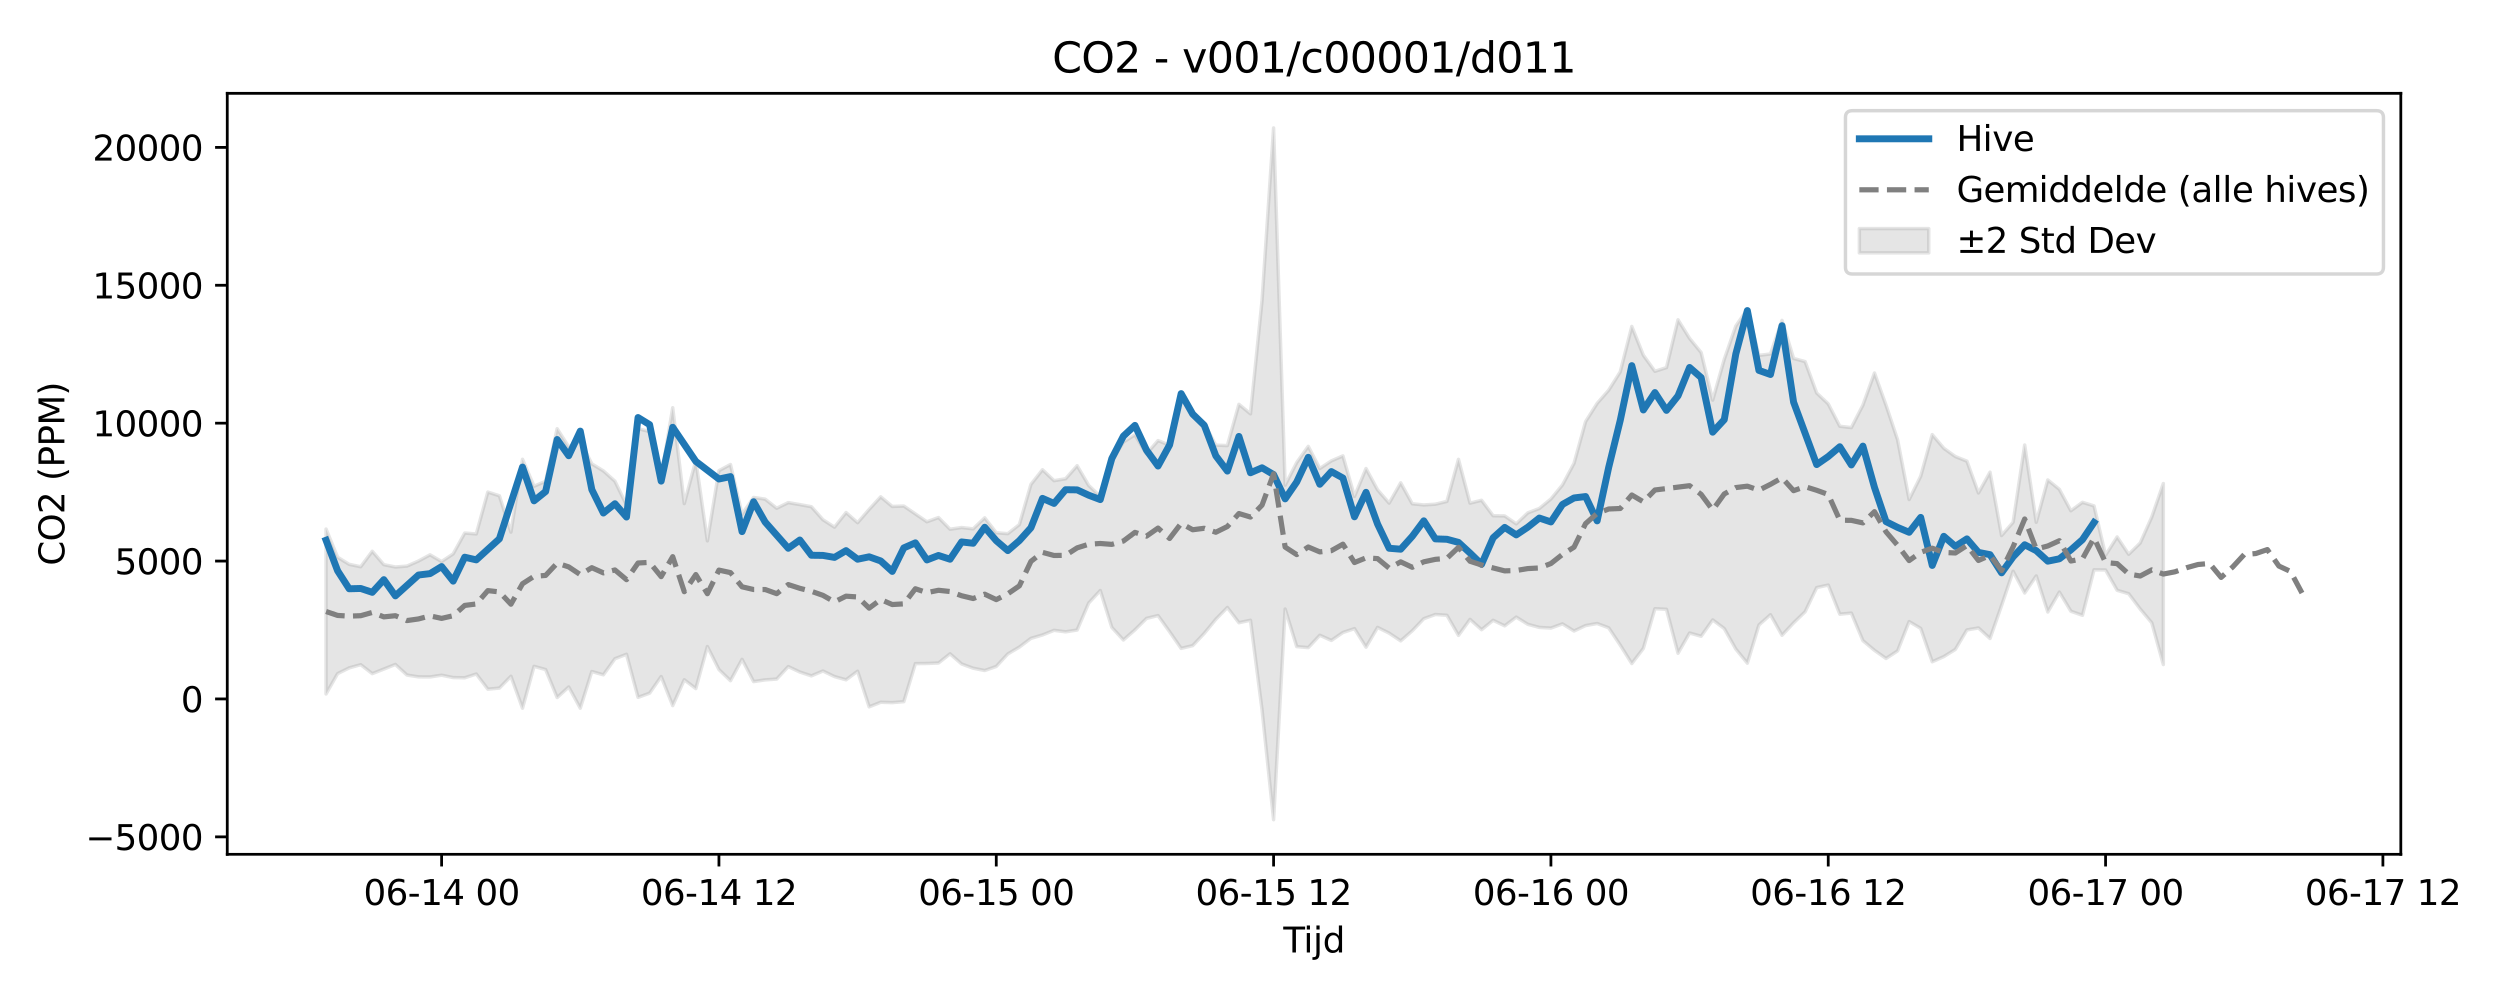 <?xml version="1.0" encoding="utf-8" standalone="no"?>
<!DOCTYPE svg PUBLIC "-//W3C//DTD SVG 1.1//EN"
  "http://www.w3.org/Graphics/SVG/1.1/DTD/svg11.dtd">
<svg xmlns:xlink="http://www.w3.org/1999/xlink" width="720pt" height="288pt" viewBox="0 0 720 288" xmlns="http://www.w3.org/2000/svg" version="1.1">
 <defs>
  <style type="text/css">*{stroke-linejoin: round; stroke-linecap: butt}</style>
 </defs>
 <g id="figure_1">
  <g id="patch_1">
   <path d="M 0 288 
L 720 288 
L 720 0 
L 0 0 
z
" style="fill: #ffffff"/>
  </g>
  <g id="axes_1">
   <g id="patch_2">
    <path d="M 65.45 246.04 
L 691.433 246.04 
L 691.433 26.88 
L 65.45 26.88 
z
" style="fill: #ffffff"/>
   </g>
   <g id="FillBetweenPolyCollection_1">
    <defs>
     <path id="mb5918d2c42" d="M 93.904 -135.635 
L 93.904 -88.139 
L 97.232 -93.991 
L 100.56 -95.638 
L 103.888 -96.574 
L 107.215 -93.991 
L 110.543 -95.302 
L 113.871 -96.642 
L 117.199 -93.584 
L 120.527 -93.06 
L 123.855 -93.038 
L 127.183 -93.54 
L 130.511 -92.862 
L 133.839 -92.791 
L 137.167 -93.883 
L 140.495 -89.518 
L 143.823 -89.83 
L 147.151 -93.233 
L 150.479 -84.032 
L 153.806 -96.089 
L 157.134 -95.165 
L 160.462 -87.108 
L 163.79 -90.154 
L 167.118 -84.032 
L 170.446 -94.606 
L 173.774 -93.648 
L 177.102 -98.287 
L 180.43 -99.565 
L 183.758 -87.158 
L 187.086 -88.367 
L 190.414 -93.163 
L 193.742 -84.778 
L 197.07 -92.229 
L 200.397 -89.687 
L 203.725 -101.799 
L 207.053 -95.17 
L 210.381 -91.95 
L 213.709 -98.112 
L 217.037 -91.698 
L 220.365 -92.192 
L 223.693 -92.432 
L 227.021 -96.026 
L 230.349 -94.453 
L 233.677 -93.35 
L 237.005 -94.751 
L 240.333 -93.149 
L 243.66 -92.214 
L 246.988 -94.69 
L 250.316 -84.427 
L 253.644 -85.749 
L 256.972 -85.642 
L 260.3 -85.922 
L 263.628 -96.878 
L 266.956 -96.915 
L 270.284 -97.052 
L 273.612 -99.702 
L 276.94 -96.78 
L 280.268 -95.551 
L 283.596 -94.89 
L 286.924 -96.06 
L 290.251 -99.667 
L 293.579 -101.636 
L 296.907 -104.149 
L 300.235 -105.129 
L 303.563 -106.464 
L 306.891 -106.031 
L 310.219 -106.551 
L 313.547 -114.322 
L 316.875 -117.931 
L 320.203 -107.316 
L 323.531 -103.682 
L 326.859 -106.59 
L 330.187 -109.899 
L 333.515 -110.711 
L 336.842 -106.063 
L 340.17 -101.258 
L 343.498 -102.054 
L 346.826 -105.59 
L 350.154 -109.633 
L 353.482 -113.046 
L 356.81 -108.654 
L 360.138 -109.371 
L 363.466 -83.58 
L 366.794 -51.922 
L 370.122 -112.604 
L 373.45 -101.773 
L 376.778 -101.484 
L 380.106 -105.042 
L 383.433 -103.551 
L 386.761 -105.84 
L 390.089 -106.954 
L 393.417 -101.615 
L 396.745 -107.307 
L 400.073 -105.653 
L 403.401 -103.421 
L 406.729 -106.327 
L 410.057 -109.816 
L 413.385 -111.025 
L 416.713 -110.796 
L 420.041 -105.009 
L 423.369 -109.615 
L 426.696 -106.638 
L 430.024 -109.355 
L 433.352 -107.757 
L 436.68 -110.27 
L 440.008 -108.201 
L 443.336 -107.299 
L 446.664 -107.111 
L 449.992 -108.323 
L 453.32 -106.271 
L 456.648 -107.834 
L 459.976 -108.431 
L 463.304 -107.189 
L 466.632 -102.196 
L 469.96 -96.897 
L 473.287 -101.253 
L 476.615 -112.696 
L 479.943 -112.519 
L 483.271 -99.861 
L 486.599 -105.693 
L 489.927 -104.758 
L 493.255 -109.466 
L 496.583 -106.975 
L 499.911 -101.075 
L 503.239 -97.002 
L 506.567 -108.002 
L 509.895 -110.962 
L 513.223 -105.039 
L 516.551 -108.609 
L 519.878 -111.819 
L 523.206 -118.778 
L 526.534 -119.501 
L 529.862 -111.116 
L 533.19 -111.425 
L 536.518 -103.491 
L 539.846 -100.711 
L 543.174 -98.356 
L 546.502 -100.538 
L 549.83 -108.984 
L 553.158 -107.026 
L 556.486 -97.409 
L 559.814 -98.893 
L 563.141 -100.966 
L 566.469 -106.58 
L 569.797 -107.15 
L 573.125 -104.107 
L 576.453 -113.606 
L 579.781 -123.47 
L 583.109 -117.216 
L 586.437 -122.131 
L 589.765 -111.749 
L 593.093 -117.478 
L 596.421 -111.963 
L 599.749 -110.787 
L 603.077 -123.894 
L 606.405 -123.848 
L 609.732 -117.997 
L 613.06 -117.005 
L 616.388 -112.597 
L 619.716 -108.627 
L 623.044 -96.602 
L 623.044 -148.75 
L 623.044 -148.75 
L 619.716 -139.116 
L 616.388 -131.624 
L 613.06 -128.357 
L 609.732 -133.356 
L 606.405 -128.116 
L 603.077 -142.306 
L 599.749 -143.336 
L 596.421 -140.899 
L 593.093 -147.071 
L 589.765 -149.775 
L 586.437 -137.591 
L 583.109 -159.84 
L 579.781 -137.595 
L 576.453 -133.773 
L 573.125 -152.015 
L 569.797 -146.021 
L 566.469 -155.19 
L 563.141 -156.514 
L 559.814 -158.899 
L 556.486 -162.836 
L 553.158 -150.833 
L 549.83 -144.131 
L 546.502 -161.365 
L 543.174 -171.324 
L 539.846 -180.578 
L 536.518 -171.322 
L 533.19 -164.854 
L 529.862 -165.238 
L 526.534 -171.685 
L 523.206 -174.815 
L 519.878 -183.863 
L 516.551 -184.768 
L 513.223 -195.735 
L 509.895 -186.06 
L 506.567 -185.655 
L 503.239 -198.959 
L 499.911 -194.086 
L 496.583 -184.501 
L 493.255 -172.765 
L 489.927 -186.476 
L 486.599 -190.555 
L 483.271 -195.904 
L 479.943 -182.135 
L 476.615 -181.066 
L 473.287 -185.698 
L 469.96 -193.991 
L 466.632 -180.906 
L 463.304 -175.632 
L 459.976 -171.829 
L 456.648 -166.573 
L 453.32 -154.562 
L 449.992 -148.34 
L 446.664 -144.297 
L 443.336 -141.555 
L 440.008 -140.299 
L 436.68 -137.127 
L 433.352 -139.417 
L 430.024 -139.465 
L 426.696 -143.922 
L 423.369 -143.095 
L 420.041 -155.714 
L 416.713 -143.597 
L 413.385 -142.789 
L 410.057 -142.579 
L 406.729 -142.916 
L 403.401 -148.944 
L 400.073 -143.097 
L 396.745 -146.927 
L 393.417 -153.07 
L 390.089 -145.032 
L 386.761 -156.709 
L 383.433 -155.269 
L 380.106 -153.07 
L 376.778 -159.448 
L 373.45 -154.785 
L 370.122 -148.272 
L 366.794 -251.158 
L 363.466 -201.471 
L 360.138 -168.814 
L 356.81 -171.554 
L 353.482 -159.676 
L 350.154 -159.793 
L 346.826 -166.129 
L 343.498 -168.806 
L 340.17 -173.262 
L 336.842 -159.774 
L 333.515 -161.117 
L 330.187 -157.29 
L 326.859 -162.764 
L 323.531 -160.688 
L 320.203 -155.123 
L 316.875 -145.018 
L 313.547 -148.195 
L 310.219 -153.881 
L 306.891 -150.111 
L 303.563 -149.572 
L 300.235 -152.716 
L 296.907 -148.492 
L 293.579 -136.922 
L 290.251 -134.307 
L 286.924 -134.569 
L 283.596 -138.863 
L 280.268 -135.698 
L 276.94 -136.073 
L 273.612 -135.585 
L 270.284 -138.949 
L 266.956 -137.73 
L 263.628 -139.997 
L 260.3 -142.263 
L 256.972 -142.143 
L 253.644 -144.918 
L 250.316 -141.291 
L 246.988 -137.456 
L 243.66 -140.391 
L 240.333 -136.173 
L 237.005 -138.328 
L 233.677 -142.071 
L 230.349 -142.677 
L 227.021 -143.262 
L 223.693 -141.618 
L 220.365 -144.251 
L 217.037 -144.74 
L 213.709 -139.885 
L 210.381 -154.225 
L 207.053 -152.444 
L 203.725 -132.227 
L 200.397 -155.365 
L 197.07 -142.961 
L 193.742 -170.58 
L 190.414 -150.699 
L 187.086 -163.714 
L 183.758 -164.545 
L 180.43 -142.55 
L 177.102 -149.415 
L 173.774 -152.381 
L 170.446 -154.407 
L 167.118 -160.992 
L 163.79 -159.312 
L 160.462 -164.528 
L 157.134 -149.386 
L 153.806 -147.965 
L 150.479 -155.733 
L 147.151 -134.748 
L 143.823 -145.217 
L 140.495 -146.291 
L 137.167 -134.232 
L 133.839 -134.483 
L 130.511 -128.479 
L 127.183 -126.27 
L 123.855 -128.215 
L 120.527 -126.431 
L 117.199 -124.966 
L 113.871 -124.707 
L 110.543 -125.381 
L 107.215 -129.242 
L 103.888 -124.782 
L 100.56 -125.475 
L 97.232 -127.518 
L 93.904 -135.635 
z
" style="stroke: #808080; stroke-opacity: 0.2"/>
    </defs>
    <g clip-path="url(#p8bf4647be2)">
     <use xlink:href="#mb5918d2c42" x="0" y="288" style="fill: #808080; fill-opacity: 0.2; stroke: #808080; stroke-opacity: 0.2"/>
    </g>
   </g>
   <g id="matplotlib.axis_1">
    <g id="xtick_1">
     <g id="line2d_1">
      <defs>
       <path id="m8378fb2c0a" d="M 0 0 
L 0 3.5 
" style="stroke: #000000; stroke-width: 0.8"/>
      </defs>
      <g>
       <use xlink:href="#m8378fb2c0a" x="127.183" y="246.04" style="stroke: #000000; stroke-width: 0.8"/>
      </g>
     </g>
     <g id="text_1">
      <!-- 06-14 00 -->
      <g transform="translate(104.703 260.638) scale(0.1 -0.1)">
       <defs>
        <path id="DejaVuSans-30" d="M 2034 4250 
Q 1547 4250 1301 3770 
Q 1056 3291 1056 2328 
Q 1056 1369 1301 889 
Q 1547 409 2034 409 
Q 2525 409 2770 889 
Q 3016 1369 3016 2328 
Q 3016 3291 2770 3770 
Q 2525 4250 2034 4250 
z
M 2034 4750 
Q 2819 4750 3233 4129 
Q 3647 3509 3647 2328 
Q 3647 1150 3233 529 
Q 2819 -91 2034 -91 
Q 1250 -91 836 529 
Q 422 1150 422 2328 
Q 422 3509 836 4129 
Q 1250 4750 2034 4750 
z
" transform="scale(0.016)"/>
        <path id="DejaVuSans-36" d="M 2113 2584 
Q 1688 2584 1439 2293 
Q 1191 2003 1191 1497 
Q 1191 994 1439 701 
Q 1688 409 2113 409 
Q 2538 409 2786 701 
Q 3034 994 3034 1497 
Q 3034 2003 2786 2293 
Q 2538 2584 2113 2584 
z
M 3366 4563 
L 3366 3988 
Q 3128 4100 2886 4159 
Q 2644 4219 2406 4219 
Q 1781 4219 1451 3797 
Q 1122 3375 1075 2522 
Q 1259 2794 1537 2939 
Q 1816 3084 2150 3084 
Q 2853 3084 3261 2657 
Q 3669 2231 3669 1497 
Q 3669 778 3244 343 
Q 2819 -91 2113 -91 
Q 1303 -91 875 529 
Q 447 1150 447 2328 
Q 447 3434 972 4092 
Q 1497 4750 2381 4750 
Q 2619 4750 2861 4703 
Q 3103 4656 3366 4563 
z
" transform="scale(0.016)"/>
        <path id="DejaVuSans-2d" d="M 313 2009 
L 1997 2009 
L 1997 1497 
L 313 1497 
L 313 2009 
z
" transform="scale(0.016)"/>
        <path id="DejaVuSans-31" d="M 794 531 
L 1825 531 
L 1825 4091 
L 703 3866 
L 703 4441 
L 1819 4666 
L 2450 4666 
L 2450 531 
L 3481 531 
L 3481 0 
L 794 0 
L 794 531 
z
" transform="scale(0.016)"/>
        <path id="DejaVuSans-34" d="M 2419 4116 
L 825 1625 
L 2419 1625 
L 2419 4116 
z
M 2253 4666 
L 3047 4666 
L 3047 1625 
L 3713 1625 
L 3713 1100 
L 3047 1100 
L 3047 0 
L 2419 0 
L 2419 1100 
L 313 1100 
L 313 1709 
L 2253 4666 
z
" transform="scale(0.016)"/>
        <path id="DejaVuSans-20" transform="scale(0.016)"/>
       </defs>
       <use xlink:href="#DejaVuSans-30"/>
       <use xlink:href="#DejaVuSans-36" transform="translate(63.623 0)"/>
       <use xlink:href="#DejaVuSans-2d" transform="translate(127.246 0)"/>
       <use xlink:href="#DejaVuSans-31" transform="translate(163.33 0)"/>
       <use xlink:href="#DejaVuSans-34" transform="translate(226.953 0)"/>
       <use xlink:href="#DejaVuSans-20" transform="translate(290.576 0)"/>
       <use xlink:href="#DejaVuSans-30" transform="translate(322.363 0)"/>
       <use xlink:href="#DejaVuSans-30" transform="translate(385.986 0)"/>
      </g>
     </g>
    </g>
    <g id="xtick_2">
     <g id="line2d_2">
      <g>
       <use xlink:href="#m8378fb2c0a" x="207.053" y="246.04" style="stroke: #000000; stroke-width: 0.8"/>
      </g>
     </g>
     <g id="text_2">
      <!-- 06-14 12 -->
      <g transform="translate(184.573 260.638) scale(0.1 -0.1)">
       <defs>
        <path id="DejaVuSans-32" d="M 1228 531 
L 3431 531 
L 3431 0 
L 469 0 
L 469 531 
Q 828 903 1448 1529 
Q 2069 2156 2228 2338 
Q 2531 2678 2651 2914 
Q 2772 3150 2772 3378 
Q 2772 3750 2511 3984 
Q 2250 4219 1831 4219 
Q 1534 4219 1204 4116 
Q 875 4013 500 3803 
L 500 4441 
Q 881 4594 1212 4672 
Q 1544 4750 1819 4750 
Q 2544 4750 2975 4387 
Q 3406 4025 3406 3419 
Q 3406 3131 3298 2873 
Q 3191 2616 2906 2266 
Q 2828 2175 2409 1742 
Q 1991 1309 1228 531 
z
" transform="scale(0.016)"/>
       </defs>
       <use xlink:href="#DejaVuSans-30"/>
       <use xlink:href="#DejaVuSans-36" transform="translate(63.623 0)"/>
       <use xlink:href="#DejaVuSans-2d" transform="translate(127.246 0)"/>
       <use xlink:href="#DejaVuSans-31" transform="translate(163.33 0)"/>
       <use xlink:href="#DejaVuSans-34" transform="translate(226.953 0)"/>
       <use xlink:href="#DejaVuSans-20" transform="translate(290.576 0)"/>
       <use xlink:href="#DejaVuSans-31" transform="translate(322.363 0)"/>
       <use xlink:href="#DejaVuSans-32" transform="translate(385.986 0)"/>
      </g>
     </g>
    </g>
    <g id="xtick_3">
     <g id="line2d_3">
      <g>
       <use xlink:href="#m8378fb2c0a" x="286.924" y="246.04" style="stroke: #000000; stroke-width: 0.8"/>
      </g>
     </g>
     <g id="text_3">
      <!-- 06-15 00 -->
      <g transform="translate(264.443 260.638) scale(0.1 -0.1)">
       <defs>
        <path id="DejaVuSans-35" d="M 691 4666 
L 3169 4666 
L 3169 4134 
L 1269 4134 
L 1269 2991 
Q 1406 3038 1543 3061 
Q 1681 3084 1819 3084 
Q 2600 3084 3056 2656 
Q 3513 2228 3513 1497 
Q 3513 744 3044 326 
Q 2575 -91 1722 -91 
Q 1428 -91 1123 -41 
Q 819 9 494 109 
L 494 744 
Q 775 591 1075 516 
Q 1375 441 1709 441 
Q 2250 441 2565 725 
Q 2881 1009 2881 1497 
Q 2881 1984 2565 2268 
Q 2250 2553 1709 2553 
Q 1456 2553 1204 2497 
Q 953 2441 691 2322 
L 691 4666 
z
" transform="scale(0.016)"/>
       </defs>
       <use xlink:href="#DejaVuSans-30"/>
       <use xlink:href="#DejaVuSans-36" transform="translate(63.623 0)"/>
       <use xlink:href="#DejaVuSans-2d" transform="translate(127.246 0)"/>
       <use xlink:href="#DejaVuSans-31" transform="translate(163.33 0)"/>
       <use xlink:href="#DejaVuSans-35" transform="translate(226.953 0)"/>
       <use xlink:href="#DejaVuSans-20" transform="translate(290.576 0)"/>
       <use xlink:href="#DejaVuSans-30" transform="translate(322.363 0)"/>
       <use xlink:href="#DejaVuSans-30" transform="translate(385.986 0)"/>
      </g>
     </g>
    </g>
    <g id="xtick_4">
     <g id="line2d_4">
      <g>
       <use xlink:href="#m8378fb2c0a" x="366.794" y="246.04" style="stroke: #000000; stroke-width: 0.8"/>
      </g>
     </g>
     <g id="text_4">
      <!-- 06-15 12 -->
      <g transform="translate(344.313 260.638) scale(0.1 -0.1)">
       <use xlink:href="#DejaVuSans-30"/>
       <use xlink:href="#DejaVuSans-36" transform="translate(63.623 0)"/>
       <use xlink:href="#DejaVuSans-2d" transform="translate(127.246 0)"/>
       <use xlink:href="#DejaVuSans-31" transform="translate(163.33 0)"/>
       <use xlink:href="#DejaVuSans-35" transform="translate(226.953 0)"/>
       <use xlink:href="#DejaVuSans-20" transform="translate(290.576 0)"/>
       <use xlink:href="#DejaVuSans-31" transform="translate(322.363 0)"/>
       <use xlink:href="#DejaVuSans-32" transform="translate(385.986 0)"/>
      </g>
     </g>
    </g>
    <g id="xtick_5">
     <g id="line2d_5">
      <g>
       <use xlink:href="#m8378fb2c0a" x="446.664" y="246.04" style="stroke: #000000; stroke-width: 0.8"/>
      </g>
     </g>
     <g id="text_5">
      <!-- 06-16 00 -->
      <g transform="translate(424.184 260.638) scale(0.1 -0.1)">
       <use xlink:href="#DejaVuSans-30"/>
       <use xlink:href="#DejaVuSans-36" transform="translate(63.623 0)"/>
       <use xlink:href="#DejaVuSans-2d" transform="translate(127.246 0)"/>
       <use xlink:href="#DejaVuSans-31" transform="translate(163.33 0)"/>
       <use xlink:href="#DejaVuSans-36" transform="translate(226.953 0)"/>
       <use xlink:href="#DejaVuSans-20" transform="translate(290.576 0)"/>
       <use xlink:href="#DejaVuSans-30" transform="translate(322.363 0)"/>
       <use xlink:href="#DejaVuSans-30" transform="translate(385.986 0)"/>
      </g>
     </g>
    </g>
    <g id="xtick_6">
     <g id="line2d_6">
      <g>
       <use xlink:href="#m8378fb2c0a" x="526.534" y="246.04" style="stroke: #000000; stroke-width: 0.8"/>
      </g>
     </g>
     <g id="text_6">
      <!-- 06-16 12 -->
      <g transform="translate(504.054 260.638) scale(0.1 -0.1)">
       <use xlink:href="#DejaVuSans-30"/>
       <use xlink:href="#DejaVuSans-36" transform="translate(63.623 0)"/>
       <use xlink:href="#DejaVuSans-2d" transform="translate(127.246 0)"/>
       <use xlink:href="#DejaVuSans-31" transform="translate(163.33 0)"/>
       <use xlink:href="#DejaVuSans-36" transform="translate(226.953 0)"/>
       <use xlink:href="#DejaVuSans-20" transform="translate(290.576 0)"/>
       <use xlink:href="#DejaVuSans-31" transform="translate(322.363 0)"/>
       <use xlink:href="#DejaVuSans-32" transform="translate(385.986 0)"/>
      </g>
     </g>
    </g>
    <g id="xtick_7">
     <g id="line2d_7">
      <g>
       <use xlink:href="#m8378fb2c0a" x="606.405" y="246.04" style="stroke: #000000; stroke-width: 0.8"/>
      </g>
     </g>
     <g id="text_7">
      <!-- 06-17 00 -->
      <g transform="translate(583.924 260.638) scale(0.1 -0.1)">
       <defs>
        <path id="DejaVuSans-37" d="M 525 4666 
L 3525 4666 
L 3525 4397 
L 1831 0 
L 1172 0 
L 2766 4134 
L 525 4134 
L 525 4666 
z
" transform="scale(0.016)"/>
       </defs>
       <use xlink:href="#DejaVuSans-30"/>
       <use xlink:href="#DejaVuSans-36" transform="translate(63.623 0)"/>
       <use xlink:href="#DejaVuSans-2d" transform="translate(127.246 0)"/>
       <use xlink:href="#DejaVuSans-31" transform="translate(163.33 0)"/>
       <use xlink:href="#DejaVuSans-37" transform="translate(226.953 0)"/>
       <use xlink:href="#DejaVuSans-20" transform="translate(290.576 0)"/>
       <use xlink:href="#DejaVuSans-30" transform="translate(322.363 0)"/>
       <use xlink:href="#DejaVuSans-30" transform="translate(385.986 0)"/>
      </g>
     </g>
    </g>
    <g id="xtick_8">
     <g id="line2d_8">
      <g>
       <use xlink:href="#m8378fb2c0a" x="686.275" y="246.04" style="stroke: #000000; stroke-width: 0.8"/>
      </g>
     </g>
     <g id="text_8">
      <!-- 06-17 12 -->
      <g transform="translate(663.794 260.638) scale(0.1 -0.1)">
       <use xlink:href="#DejaVuSans-30"/>
       <use xlink:href="#DejaVuSans-36" transform="translate(63.623 0)"/>
       <use xlink:href="#DejaVuSans-2d" transform="translate(127.246 0)"/>
       <use xlink:href="#DejaVuSans-31" transform="translate(163.33 0)"/>
       <use xlink:href="#DejaVuSans-37" transform="translate(226.953 0)"/>
       <use xlink:href="#DejaVuSans-20" transform="translate(290.576 0)"/>
       <use xlink:href="#DejaVuSans-31" transform="translate(322.363 0)"/>
       <use xlink:href="#DejaVuSans-32" transform="translate(385.986 0)"/>
      </g>
     </g>
    </g>
    <g id="text_9">
     <!-- Tijd -->
     <g transform="translate(369.592 274.317) scale(0.1 -0.1)">
      <defs>
       <path id="DejaVuSans-54" d="M -19 4666 
L 3928 4666 
L 3928 4134 
L 2272 4134 
L 2272 0 
L 1638 0 
L 1638 4134 
L -19 4134 
L -19 4666 
z
" transform="scale(0.016)"/>
       <path id="DejaVuSans-69" d="M 603 3500 
L 1178 3500 
L 1178 0 
L 603 0 
L 603 3500 
z
M 603 4863 
L 1178 4863 
L 1178 4134 
L 603 4134 
L 603 4863 
z
" transform="scale(0.016)"/>
       <path id="DejaVuSans-6a" d="M 603 3500 
L 1178 3500 
L 1178 -63 
Q 1178 -731 923 -1031 
Q 669 -1331 103 -1331 
L -116 -1331 
L -116 -844 
L 38 -844 
Q 366 -844 484 -692 
Q 603 -541 603 -63 
L 603 3500 
z
M 603 4863 
L 1178 4863 
L 1178 4134 
L 603 4134 
L 603 4863 
z
" transform="scale(0.016)"/>
       <path id="DejaVuSans-64" d="M 2906 2969 
L 2906 4863 
L 3481 4863 
L 3481 0 
L 2906 0 
L 2906 525 
Q 2725 213 2448 61 
Q 2172 -91 1784 -91 
Q 1150 -91 751 415 
Q 353 922 353 1747 
Q 353 2572 751 3078 
Q 1150 3584 1784 3584 
Q 2172 3584 2448 3432 
Q 2725 3281 2906 2969 
z
M 947 1747 
Q 947 1113 1208 752 
Q 1469 391 1925 391 
Q 2381 391 2643 752 
Q 2906 1113 2906 1747 
Q 2906 2381 2643 2742 
Q 2381 3103 1925 3103 
Q 1469 3103 1208 2742 
Q 947 2381 947 1747 
z
" transform="scale(0.016)"/>
      </defs>
      <use xlink:href="#DejaVuSans-54"/>
      <use xlink:href="#DejaVuSans-69" transform="translate(57.959 0)"/>
      <use xlink:href="#DejaVuSans-6a" transform="translate(85.742 0)"/>
      <use xlink:href="#DejaVuSans-64" transform="translate(113.525 0)"/>
     </g>
    </g>
   </g>
   <g id="matplotlib.axis_2">
    <g id="ytick_1">
     <g id="line2d_9">
      <defs>
       <path id="ma592828fcd" d="M 0 0 
L -3.5 0 
" style="stroke: #000000; stroke-width: 0.8"/>
      </defs>
      <g>
       <use xlink:href="#ma592828fcd" x="65.45" y="241.011" style="stroke: #000000; stroke-width: 0.8"/>
      </g>
     </g>
     <g id="text_10">
      <!-- −5000 -->
      <g transform="translate(24.62 244.81) scale(0.1 -0.1)">
       <defs>
        <path id="DejaVuSans-2212" d="M 678 2272 
L 4684 2272 
L 4684 1741 
L 678 1741 
L 678 2272 
z
" transform="scale(0.016)"/>
       </defs>
       <use xlink:href="#DejaVuSans-2212"/>
       <use xlink:href="#DejaVuSans-35" transform="translate(83.789 0)"/>
       <use xlink:href="#DejaVuSans-30" transform="translate(147.412 0)"/>
       <use xlink:href="#DejaVuSans-30" transform="translate(211.035 0)"/>
       <use xlink:href="#DejaVuSans-30" transform="translate(274.658 0)"/>
      </g>
     </g>
    </g>
    <g id="ytick_2">
     <g id="line2d_10">
      <g>
       <use xlink:href="#ma592828fcd" x="65.45" y="201.298" style="stroke: #000000; stroke-width: 0.8"/>
      </g>
     </g>
     <g id="text_11">
      <!-- 0 -->
      <g transform="translate(52.087 205.098) scale(0.1 -0.1)">
       <use xlink:href="#DejaVuSans-30"/>
      </g>
     </g>
    </g>
    <g id="ytick_3">
     <g id="line2d_11">
      <g>
       <use xlink:href="#ma592828fcd" x="65.45" y="161.586" style="stroke: #000000; stroke-width: 0.8"/>
      </g>
     </g>
     <g id="text_12">
      <!-- 5000 -->
      <g transform="translate(33 165.385) scale(0.1 -0.1)">
       <use xlink:href="#DejaVuSans-35"/>
       <use xlink:href="#DejaVuSans-30" transform="translate(63.623 0)"/>
       <use xlink:href="#DejaVuSans-30" transform="translate(127.246 0)"/>
       <use xlink:href="#DejaVuSans-30" transform="translate(190.869 0)"/>
      </g>
     </g>
    </g>
    <g id="ytick_4">
     <g id="line2d_12">
      <g>
       <use xlink:href="#ma592828fcd" x="65.45" y="121.874" style="stroke: #000000; stroke-width: 0.8"/>
      </g>
     </g>
     <g id="text_13">
      <!-- 10000 -->
      <g transform="translate(26.637 125.673) scale(0.1 -0.1)">
       <use xlink:href="#DejaVuSans-31"/>
       <use xlink:href="#DejaVuSans-30" transform="translate(63.623 0)"/>
       <use xlink:href="#DejaVuSans-30" transform="translate(127.246 0)"/>
       <use xlink:href="#DejaVuSans-30" transform="translate(190.869 0)"/>
       <use xlink:href="#DejaVuSans-30" transform="translate(254.492 0)"/>
      </g>
     </g>
    </g>
    <g id="ytick_5">
     <g id="line2d_13">
      <g>
       <use xlink:href="#ma592828fcd" x="65.45" y="82.162" style="stroke: #000000; stroke-width: 0.8"/>
      </g>
     </g>
     <g id="text_14">
      <!-- 15000 -->
      <g transform="translate(26.637 85.961) scale(0.1 -0.1)">
       <use xlink:href="#DejaVuSans-31"/>
       <use xlink:href="#DejaVuSans-35" transform="translate(63.623 0)"/>
       <use xlink:href="#DejaVuSans-30" transform="translate(127.246 0)"/>
       <use xlink:href="#DejaVuSans-30" transform="translate(190.869 0)"/>
       <use xlink:href="#DejaVuSans-30" transform="translate(254.492 0)"/>
      </g>
     </g>
    </g>
    <g id="ytick_6">
     <g id="line2d_14">
      <g>
       <use xlink:href="#ma592828fcd" x="65.45" y="42.449" style="stroke: #000000; stroke-width: 0.8"/>
      </g>
     </g>
     <g id="text_15">
      <!-- 20000 -->
      <g transform="translate(26.637 46.248) scale(0.1 -0.1)">
       <use xlink:href="#DejaVuSans-32"/>
       <use xlink:href="#DejaVuSans-30" transform="translate(63.623 0)"/>
       <use xlink:href="#DejaVuSans-30" transform="translate(127.246 0)"/>
       <use xlink:href="#DejaVuSans-30" transform="translate(190.869 0)"/>
       <use xlink:href="#DejaVuSans-30" transform="translate(254.492 0)"/>
      </g>
     </g>
    </g>
    <g id="text_16">
     <!-- CO2 (PPM) -->
     <g transform="translate(18.541 162.903) rotate(-90) scale(0.1 -0.1)">
      <defs>
       <path id="DejaVuSans-43" d="M 4122 4306 
L 4122 3641 
Q 3803 3938 3442 4084 
Q 3081 4231 2675 4231 
Q 1875 4231 1450 3742 
Q 1025 3253 1025 2328 
Q 1025 1406 1450 917 
Q 1875 428 2675 428 
Q 3081 428 3442 575 
Q 3803 722 4122 1019 
L 4122 359 
Q 3791 134 3420 21 
Q 3050 -91 2638 -91 
Q 1578 -91 968 557 
Q 359 1206 359 2328 
Q 359 3453 968 4101 
Q 1578 4750 2638 4750 
Q 3056 4750 3426 4639 
Q 3797 4528 4122 4306 
z
" transform="scale(0.016)"/>
       <path id="DejaVuSans-4f" d="M 2522 4238 
Q 1834 4238 1429 3725 
Q 1025 3213 1025 2328 
Q 1025 1447 1429 934 
Q 1834 422 2522 422 
Q 3209 422 3611 934 
Q 4013 1447 4013 2328 
Q 4013 3213 3611 3725 
Q 3209 4238 2522 4238 
z
M 2522 4750 
Q 3503 4750 4090 4092 
Q 4678 3434 4678 2328 
Q 4678 1225 4090 567 
Q 3503 -91 2522 -91 
Q 1538 -91 948 565 
Q 359 1222 359 2328 
Q 359 3434 948 4092 
Q 1538 4750 2522 4750 
z
" transform="scale(0.016)"/>
       <path id="DejaVuSans-28" d="M 1984 4856 
Q 1566 4138 1362 3434 
Q 1159 2731 1159 2009 
Q 1159 1288 1364 580 
Q 1569 -128 1984 -844 
L 1484 -844 
Q 1016 -109 783 600 
Q 550 1309 550 2009 
Q 550 2706 781 3412 
Q 1013 4119 1484 4856 
L 1984 4856 
z
" transform="scale(0.016)"/>
       <path id="DejaVuSans-50" d="M 1259 4147 
L 1259 2394 
L 2053 2394 
Q 2494 2394 2734 2622 
Q 2975 2850 2975 3272 
Q 2975 3691 2734 3919 
Q 2494 4147 2053 4147 
L 1259 4147 
z
M 628 4666 
L 2053 4666 
Q 2838 4666 3239 4311 
Q 3641 3956 3641 3272 
Q 3641 2581 3239 2228 
Q 2838 1875 2053 1875 
L 1259 1875 
L 1259 0 
L 628 0 
L 628 4666 
z
" transform="scale(0.016)"/>
       <path id="DejaVuSans-4d" d="M 628 4666 
L 1569 4666 
L 2759 1491 
L 3956 4666 
L 4897 4666 
L 4897 0 
L 4281 0 
L 4281 4097 
L 3078 897 
L 2444 897 
L 1241 4097 
L 1241 0 
L 628 0 
L 628 4666 
z
" transform="scale(0.016)"/>
       <path id="DejaVuSans-29" d="M 513 4856 
L 1013 4856 
Q 1481 4119 1714 3412 
Q 1947 2706 1947 2009 
Q 1947 1309 1714 600 
Q 1481 -109 1013 -844 
L 513 -844 
Q 928 -128 1133 580 
Q 1338 1288 1338 2009 
Q 1338 2731 1133 3434 
Q 928 4138 513 4856 
z
" transform="scale(0.016)"/>
      </defs>
      <use xlink:href="#DejaVuSans-43"/>
      <use xlink:href="#DejaVuSans-4f" transform="translate(69.824 0)"/>
      <use xlink:href="#DejaVuSans-32" transform="translate(148.535 0)"/>
      <use xlink:href="#DejaVuSans-20" transform="translate(212.158 0)"/>
      <use xlink:href="#DejaVuSans-28" transform="translate(243.945 0)"/>
      <use xlink:href="#DejaVuSans-50" transform="translate(282.959 0)"/>
      <use xlink:href="#DejaVuSans-50" transform="translate(343.262 0)"/>
      <use xlink:href="#DejaVuSans-4d" transform="translate(403.564 0)"/>
      <use xlink:href="#DejaVuSans-29" transform="translate(489.844 0)"/>
     </g>
    </g>
   </g>
   <g id="line2d_15">
    <path d="M 93.904 155.598 
L 97.232 164.382 
L 100.56 169.566 
L 103.888 169.481 
L 107.215 170.593 
L 110.543 166.945 
L 113.871 171.61 
L 120.527 165.605 
L 123.855 165.203 
L 127.183 163.169 
L 130.511 167.366 
L 133.839 160.477 
L 137.167 161.241 
L 143.823 155.181 
L 150.479 134.526 
L 153.806 144.237 
L 157.134 141.563 
L 160.462 126.584 
L 163.79 131.246 
L 167.118 124.165 
L 170.446 141.007 
L 173.774 147.753 
L 177.102 145.078 
L 180.43 148.907 
L 183.758 120.254 
L 187.086 122.295 
L 190.414 138.561 
L 193.742 123.057 
L 200.397 132.874 
L 207.053 137.957 
L 210.381 137.262 
L 213.709 153.104 
L 217.037 144.51 
L 220.365 150.356 
L 227.021 157.901 
L 230.349 155.526 
L 233.677 159.914 
L 237.005 159.958 
L 240.333 160.53 
L 243.66 158.58 
L 246.988 161.058 
L 250.316 160.363 
L 253.644 161.55 
L 256.972 164.565 
L 260.3 157.795 
L 263.628 156.339 
L 266.956 161.263 
L 270.284 159.974 
L 273.612 161.057 
L 276.94 156.077 
L 280.268 156.461 
L 283.596 151.851 
L 286.924 155.725 
L 290.251 158.573 
L 293.579 155.696 
L 296.907 151.997 
L 300.235 143.533 
L 303.563 144.986 
L 306.891 141.036 
L 310.219 141.084 
L 313.547 142.622 
L 316.875 143.882 
L 320.203 132.056 
L 323.531 125.607 
L 326.859 122.515 
L 330.187 129.642 
L 333.515 134.216 
L 336.842 128.148 
L 340.17 113.365 
L 343.498 119.258 
L 346.826 122.485 
L 350.154 131.275 
L 353.482 135.67 
L 356.81 125.694 
L 360.138 136.158 
L 363.466 134.725 
L 366.794 136.684 
L 370.122 143.668 
L 373.45 138.82 
L 376.778 131.707 
L 380.106 139.466 
L 383.433 135.817 
L 386.761 137.671 
L 390.089 148.835 
L 393.417 141.794 
L 396.745 150.935 
L 400.073 157.901 
L 403.401 158.171 
L 406.729 154.462 
L 410.057 150.001 
L 413.385 155.196 
L 416.713 155.312 
L 420.041 156.204 
L 423.369 159.275 
L 426.696 162.507 
L 430.024 154.875 
L 433.352 151.891 
L 436.68 154.051 
L 440.008 151.828 
L 443.336 149.196 
L 446.664 150.318 
L 449.992 145.278 
L 453.32 143.409 
L 456.648 143.005 
L 459.976 150.006 
L 463.304 134.592 
L 466.632 121.053 
L 469.96 105.306 
L 473.287 118.069 
L 476.615 113.058 
L 479.943 118.186 
L 483.271 113.995 
L 486.599 105.835 
L 489.927 108.737 
L 493.255 124.466 
L 496.583 120.865 
L 499.911 101.95 
L 503.239 89.449 
L 506.567 106.672 
L 509.895 107.855 
L 513.223 93.805 
L 516.551 115.811 
L 523.206 133.795 
L 526.534 131.484 
L 529.862 128.665 
L 533.19 133.901 
L 536.518 128.485 
L 539.846 140.359 
L 543.174 150.223 
L 546.502 151.888 
L 549.83 153.298 
L 553.158 149.016 
L 556.486 162.845 
L 559.814 154.462 
L 563.141 157.353 
L 566.469 155.2 
L 569.797 159.088 
L 573.125 159.741 
L 576.453 164.975 
L 579.781 160.36 
L 583.109 156.89 
L 586.437 158.587 
L 589.765 161.618 
L 593.093 160.94 
L 596.421 158.362 
L 599.749 155.418 
L 603.077 150.471 
L 603.077 150.471 
" clip-path="url(#p8bf4647be2)" style="fill: none; stroke: #1f77b4; stroke-width: 2; stroke-linecap: square"/>
   </g>
   <g id="line2d_16">
    <path d="M 93.904 176.113 
L 97.232 177.246 
L 100.56 177.443 
L 103.888 177.322 
L 107.215 176.384 
L 110.543 177.658 
L 113.871 177.325 
L 117.199 178.725 
L 120.527 178.254 
L 123.855 177.374 
L 127.183 178.095 
L 130.511 177.33 
L 133.839 174.363 
L 137.167 173.943 
L 140.495 170.096 
L 143.823 170.476 
L 147.151 174.01 
L 150.479 168.118 
L 153.806 165.973 
L 157.134 165.724 
L 160.462 162.182 
L 163.79 163.267 
L 167.118 165.488 
L 170.446 163.493 
L 173.774 164.986 
L 177.102 164.149 
L 180.43 166.942 
L 183.758 162.149 
L 187.086 161.959 
L 190.414 166.069 
L 193.742 160.321 
L 197.07 170.405 
L 200.397 165.474 
L 203.725 170.987 
L 207.053 164.193 
L 210.381 164.913 
L 213.709 169.002 
L 217.037 169.781 
L 220.365 169.778 
L 223.693 170.975 
L 227.021 168.356 
L 230.349 169.435 
L 233.677 170.289 
L 237.005 171.46 
L 240.333 173.339 
L 243.66 171.698 
L 246.988 171.927 
L 250.316 175.141 
L 253.644 172.667 
L 256.972 174.107 
L 260.3 173.908 
L 263.628 169.563 
L 266.956 170.677 
L 270.284 170 
L 273.612 170.357 
L 276.94 171.574 
L 280.268 172.375 
L 283.596 171.124 
L 286.924 172.686 
L 290.251 171.013 
L 293.579 168.721 
L 296.907 161.679 
L 300.235 159.077 
L 303.563 159.982 
L 306.891 159.929 
L 310.219 157.784 
L 313.547 156.741 
L 316.875 156.526 
L 320.203 156.78 
L 323.531 155.815 
L 326.859 153.323 
L 330.187 154.405 
L 333.515 152.086 
L 336.842 155.081 
L 340.17 150.74 
L 343.498 152.57 
L 346.826 152.141 
L 350.154 153.287 
L 353.482 151.639 
L 356.81 147.896 
L 360.138 148.908 
L 363.466 145.475 
L 366.794 136.46 
L 370.122 157.562 
L 373.45 159.721 
L 376.778 157.534 
L 380.106 158.944 
L 383.433 158.59 
L 386.761 156.725 
L 390.089 162.007 
L 393.417 160.658 
L 396.745 160.883 
L 400.073 163.625 
L 403.401 161.817 
L 406.729 163.378 
L 410.057 161.802 
L 413.385 161.093 
L 416.713 160.803 
L 420.041 157.638 
L 423.369 161.645 
L 426.696 162.72 
L 433.352 164.413 
L 436.68 164.302 
L 440.008 163.75 
L 443.336 163.573 
L 446.664 162.296 
L 449.992 159.669 
L 453.32 157.584 
L 456.648 150.797 
L 459.976 147.87 
L 463.304 146.589 
L 466.632 146.449 
L 469.96 142.556 
L 473.287 144.525 
L 476.615 141.119 
L 486.599 139.876 
L 489.927 142.383 
L 493.255 146.885 
L 496.583 142.262 
L 499.911 140.42 
L 503.239 140.019 
L 506.567 141.171 
L 509.895 139.489 
L 513.223 137.613 
L 516.551 141.312 
L 519.878 140.159 
L 523.206 141.203 
L 526.534 142.407 
L 529.862 149.823 
L 533.19 149.861 
L 536.518 150.594 
L 539.846 147.356 
L 543.174 153.16 
L 546.502 157.048 
L 549.83 161.443 
L 553.158 159.07 
L 556.486 157.878 
L 559.814 159.104 
L 563.141 159.26 
L 566.469 157.115 
L 569.797 161.415 
L 573.125 159.939 
L 576.453 164.31 
L 579.781 157.468 
L 583.109 149.472 
L 586.437 158.139 
L 589.765 157.238 
L 593.093 155.726 
L 596.421 161.569 
L 599.749 160.938 
L 603.077 154.9 
L 606.405 162.018 
L 609.732 162.323 
L 613.06 165.319 
L 616.388 165.89 
L 619.716 164.128 
L 623.044 165.324 
L 626.372 164.68 
L 629.7 163.512 
L 633.028 162.579 
L 636.356 162.277 
L 639.684 166.291 
L 643.012 163.294 
L 646.34 159.691 
L 649.668 159.418 
L 652.996 158.279 
L 656.323 163.024 
L 659.651 164.573 
L 662.979 170.791 
L 662.979 170.791 
" clip-path="url(#p8bf4647be2)" style="fill: none; stroke-dasharray: 5.55,2.4; stroke-dashoffset: 0; stroke: #808080; stroke-width: 1.5"/>
   </g>
   <g id="patch_3">
    <path d="M 65.45 246.04 
L 65.45 26.88 
" style="fill: none; stroke: #000000; stroke-width: 0.8; stroke-linejoin: miter; stroke-linecap: square"/>
   </g>
   <g id="patch_4">
    <path d="M 691.433 246.04 
L 691.433 26.88 
" style="fill: none; stroke: #000000; stroke-width: 0.8; stroke-linejoin: miter; stroke-linecap: square"/>
   </g>
   <g id="patch_5">
    <path d="M 65.45 246.04 
L 691.433 246.04 
" style="fill: none; stroke: #000000; stroke-width: 0.8; stroke-linejoin: miter; stroke-linecap: square"/>
   </g>
   <g id="patch_6">
    <path d="M 65.45 26.88 
L 691.433 26.88 
" style="fill: none; stroke: #000000; stroke-width: 0.8; stroke-linejoin: miter; stroke-linecap: square"/>
   </g>
   <g id="text_17">
    <!-- CO2 - v001/c00001/d011 -->
    <g transform="translate(303.038 20.88) scale(0.12 -0.12)">
     <defs>
      <path id="DejaVuSans-76" d="M 191 3500 
L 800 3500 
L 1894 563 
L 2988 3500 
L 3597 3500 
L 2284 0 
L 1503 0 
L 191 3500 
z
" transform="scale(0.016)"/>
      <path id="DejaVuSans-2f" d="M 1625 4666 
L 2156 4666 
L 531 -594 
L 0 -594 
L 1625 4666 
z
" transform="scale(0.016)"/>
      <path id="DejaVuSans-63" d="M 3122 3366 
L 3122 2828 
Q 2878 2963 2633 3030 
Q 2388 3097 2138 3097 
Q 1578 3097 1268 2742 
Q 959 2388 959 1747 
Q 959 1106 1268 751 
Q 1578 397 2138 397 
Q 2388 397 2633 464 
Q 2878 531 3122 666 
L 3122 134 
Q 2881 22 2623 -34 
Q 2366 -91 2075 -91 
Q 1284 -91 818 406 
Q 353 903 353 1747 
Q 353 2603 823 3093 
Q 1294 3584 2113 3584 
Q 2378 3584 2631 3529 
Q 2884 3475 3122 3366 
z
" transform="scale(0.016)"/>
     </defs>
     <use xlink:href="#DejaVuSans-43"/>
     <use xlink:href="#DejaVuSans-4f" transform="translate(69.824 0)"/>
     <use xlink:href="#DejaVuSans-32" transform="translate(148.535 0)"/>
     <use xlink:href="#DejaVuSans-20" transform="translate(212.158 0)"/>
     <use xlink:href="#DejaVuSans-2d" transform="translate(243.945 0)"/>
     <use xlink:href="#DejaVuSans-20" transform="translate(280.029 0)"/>
     <use xlink:href="#DejaVuSans-76" transform="translate(311.816 0)"/>
     <use xlink:href="#DejaVuSans-30" transform="translate(370.996 0)"/>
     <use xlink:href="#DejaVuSans-30" transform="translate(434.619 0)"/>
     <use xlink:href="#DejaVuSans-31" transform="translate(498.242 0)"/>
     <use xlink:href="#DejaVuSans-2f" transform="translate(561.865 0)"/>
     <use xlink:href="#DejaVuSans-63" transform="translate(595.557 0)"/>
     <use xlink:href="#DejaVuSans-30" transform="translate(650.537 0)"/>
     <use xlink:href="#DejaVuSans-30" transform="translate(714.16 0)"/>
     <use xlink:href="#DejaVuSans-30" transform="translate(777.783 0)"/>
     <use xlink:href="#DejaVuSans-30" transform="translate(841.406 0)"/>
     <use xlink:href="#DejaVuSans-31" transform="translate(905.029 0)"/>
     <use xlink:href="#DejaVuSans-2f" transform="translate(968.652 0)"/>
     <use xlink:href="#DejaVuSans-64" transform="translate(1002.344 0)"/>
     <use xlink:href="#DejaVuSans-30" transform="translate(1065.82 0)"/>
     <use xlink:href="#DejaVuSans-31" transform="translate(1129.443 0)"/>
     <use xlink:href="#DejaVuSans-31" transform="translate(1193.066 0)"/>
    </g>
   </g>
   <g id="legend_1">
    <g id="patch_7">
     <path d="M 533.489 78.914 
L 684.433 78.914 
Q 686.433 78.914 686.433 76.914 
L 686.433 33.88 
Q 686.433 31.88 684.433 31.88 
L 533.489 31.88 
Q 531.489 31.88 531.489 33.88 
L 531.489 76.914 
Q 531.489 78.914 533.489 78.914 
z
" style="fill: #ffffff; opacity: 0.8; stroke: #cccccc; stroke-linejoin: miter"/>
    </g>
    <g id="line2d_17">
     <path d="M 535.489 39.978 
L 545.489 39.978 
L 555.489 39.978 
" style="fill: none; stroke: #1f77b4; stroke-width: 2; stroke-linecap: square"/>
    </g>
    <g id="text_18">
     <!-- Hive -->
     <g transform="translate(563.489 43.478) scale(0.1 -0.1)">
      <defs>
       <path id="DejaVuSans-48" d="M 628 4666 
L 1259 4666 
L 1259 2753 
L 3553 2753 
L 3553 4666 
L 4184 4666 
L 4184 0 
L 3553 0 
L 3553 2222 
L 1259 2222 
L 1259 0 
L 628 0 
L 628 4666 
z
" transform="scale(0.016)"/>
       <path id="DejaVuSans-65" d="M 3597 1894 
L 3597 1613 
L 953 1613 
Q 991 1019 1311 708 
Q 1631 397 2203 397 
Q 2534 397 2845 478 
Q 3156 559 3463 722 
L 3463 178 
Q 3153 47 2828 -22 
Q 2503 -91 2169 -91 
Q 1331 -91 842 396 
Q 353 884 353 1716 
Q 353 2575 817 3079 
Q 1281 3584 2069 3584 
Q 2775 3584 3186 3129 
Q 3597 2675 3597 1894 
z
M 3022 2063 
Q 3016 2534 2758 2815 
Q 2500 3097 2075 3097 
Q 1594 3097 1305 2825 
Q 1016 2553 972 2059 
L 3022 2063 
z
" transform="scale(0.016)"/>
      </defs>
      <use xlink:href="#DejaVuSans-48"/>
      <use xlink:href="#DejaVuSans-69" transform="translate(75.195 0)"/>
      <use xlink:href="#DejaVuSans-76" transform="translate(102.979 0)"/>
      <use xlink:href="#DejaVuSans-65" transform="translate(162.158 0)"/>
     </g>
    </g>
    <g id="line2d_18">
     <path d="M 535.489 54.657 
L 545.489 54.657 
L 555.489 54.657 
" style="fill: none; stroke-dasharray: 5.55,2.4; stroke-dashoffset: 0; stroke: #808080; stroke-width: 1.5"/>
    </g>
    <g id="text_19">
     <!-- Gemiddelde (alle hives) -->
     <g transform="translate(563.489 58.157) scale(0.1 -0.1)">
      <defs>
       <path id="DejaVuSans-47" d="M 3809 666 
L 3809 1919 
L 2778 1919 
L 2778 2438 
L 4434 2438 
L 4434 434 
Q 4069 175 3628 42 
Q 3188 -91 2688 -91 
Q 1594 -91 976 548 
Q 359 1188 359 2328 
Q 359 3472 976 4111 
Q 1594 4750 2688 4750 
Q 3144 4750 3555 4637 
Q 3966 4525 4313 4306 
L 4313 3634 
Q 3963 3931 3569 4081 
Q 3175 4231 2741 4231 
Q 1884 4231 1454 3753 
Q 1025 3275 1025 2328 
Q 1025 1384 1454 906 
Q 1884 428 2741 428 
Q 3075 428 3337 486 
Q 3600 544 3809 666 
z
" transform="scale(0.016)"/>
       <path id="DejaVuSans-6d" d="M 3328 2828 
Q 3544 3216 3844 3400 
Q 4144 3584 4550 3584 
Q 5097 3584 5394 3201 
Q 5691 2819 5691 2113 
L 5691 0 
L 5113 0 
L 5113 2094 
Q 5113 2597 4934 2840 
Q 4756 3084 4391 3084 
Q 3944 3084 3684 2787 
Q 3425 2491 3425 1978 
L 3425 0 
L 2847 0 
L 2847 2094 
Q 2847 2600 2669 2842 
Q 2491 3084 2119 3084 
Q 1678 3084 1418 2786 
Q 1159 2488 1159 1978 
L 1159 0 
L 581 0 
L 581 3500 
L 1159 3500 
L 1159 2956 
Q 1356 3278 1631 3431 
Q 1906 3584 2284 3584 
Q 2666 3584 2933 3390 
Q 3200 3197 3328 2828 
z
" transform="scale(0.016)"/>
       <path id="DejaVuSans-6c" d="M 603 4863 
L 1178 4863 
L 1178 0 
L 603 0 
L 603 4863 
z
" transform="scale(0.016)"/>
       <path id="DejaVuSans-61" d="M 2194 1759 
Q 1497 1759 1228 1600 
Q 959 1441 959 1056 
Q 959 750 1161 570 
Q 1363 391 1709 391 
Q 2188 391 2477 730 
Q 2766 1069 2766 1631 
L 2766 1759 
L 2194 1759 
z
M 3341 1997 
L 3341 0 
L 2766 0 
L 2766 531 
Q 2569 213 2275 61 
Q 1981 -91 1556 -91 
Q 1019 -91 701 211 
Q 384 513 384 1019 
Q 384 1609 779 1909 
Q 1175 2209 1959 2209 
L 2766 2209 
L 2766 2266 
Q 2766 2663 2505 2880 
Q 2244 3097 1772 3097 
Q 1472 3097 1187 3025 
Q 903 2953 641 2809 
L 641 3341 
Q 956 3463 1253 3523 
Q 1550 3584 1831 3584 
Q 2591 3584 2966 3190 
Q 3341 2797 3341 1997 
z
" transform="scale(0.016)"/>
       <path id="DejaVuSans-68" d="M 3513 2113 
L 3513 0 
L 2938 0 
L 2938 2094 
Q 2938 2591 2744 2837 
Q 2550 3084 2163 3084 
Q 1697 3084 1428 2787 
Q 1159 2491 1159 1978 
L 1159 0 
L 581 0 
L 581 4863 
L 1159 4863 
L 1159 2956 
Q 1366 3272 1645 3428 
Q 1925 3584 2291 3584 
Q 2894 3584 3203 3211 
Q 3513 2838 3513 2113 
z
" transform="scale(0.016)"/>
       <path id="DejaVuSans-73" d="M 2834 3397 
L 2834 2853 
Q 2591 2978 2328 3040 
Q 2066 3103 1784 3103 
Q 1356 3103 1142 2972 
Q 928 2841 928 2578 
Q 928 2378 1081 2264 
Q 1234 2150 1697 2047 
L 1894 2003 
Q 2506 1872 2764 1633 
Q 3022 1394 3022 966 
Q 3022 478 2636 193 
Q 2250 -91 1575 -91 
Q 1294 -91 989 -36 
Q 684 19 347 128 
L 347 722 
Q 666 556 975 473 
Q 1284 391 1588 391 
Q 1994 391 2212 530 
Q 2431 669 2431 922 
Q 2431 1156 2273 1281 
Q 2116 1406 1581 1522 
L 1381 1569 
Q 847 1681 609 1914 
Q 372 2147 372 2553 
Q 372 3047 722 3315 
Q 1072 3584 1716 3584 
Q 2034 3584 2315 3537 
Q 2597 3491 2834 3397 
z
" transform="scale(0.016)"/>
      </defs>
      <use xlink:href="#DejaVuSans-47"/>
      <use xlink:href="#DejaVuSans-65" transform="translate(77.49 0)"/>
      <use xlink:href="#DejaVuSans-6d" transform="translate(139.014 0)"/>
      <use xlink:href="#DejaVuSans-69" transform="translate(236.426 0)"/>
      <use xlink:href="#DejaVuSans-64" transform="translate(264.209 0)"/>
      <use xlink:href="#DejaVuSans-64" transform="translate(327.686 0)"/>
      <use xlink:href="#DejaVuSans-65" transform="translate(391.162 0)"/>
      <use xlink:href="#DejaVuSans-6c" transform="translate(452.686 0)"/>
      <use xlink:href="#DejaVuSans-64" transform="translate(480.469 0)"/>
      <use xlink:href="#DejaVuSans-65" transform="translate(543.945 0)"/>
      <use xlink:href="#DejaVuSans-20" transform="translate(605.469 0)"/>
      <use xlink:href="#DejaVuSans-28" transform="translate(637.256 0)"/>
      <use xlink:href="#DejaVuSans-61" transform="translate(676.27 0)"/>
      <use xlink:href="#DejaVuSans-6c" transform="translate(737.549 0)"/>
      <use xlink:href="#DejaVuSans-6c" transform="translate(765.332 0)"/>
      <use xlink:href="#DejaVuSans-65" transform="translate(793.115 0)"/>
      <use xlink:href="#DejaVuSans-20" transform="translate(854.639 0)"/>
      <use xlink:href="#DejaVuSans-68" transform="translate(886.426 0)"/>
      <use xlink:href="#DejaVuSans-69" transform="translate(949.805 0)"/>
      <use xlink:href="#DejaVuSans-76" transform="translate(977.588 0)"/>
      <use xlink:href="#DejaVuSans-65" transform="translate(1036.768 0)"/>
      <use xlink:href="#DejaVuSans-73" transform="translate(1098.291 0)"/>
      <use xlink:href="#DejaVuSans-29" transform="translate(1150.391 0)"/>
     </g>
    </g>
    <g id="patch_8">
     <path d="M 535.489 72.835 
L 555.489 72.835 
L 555.489 65.835 
L 535.489 65.835 
z
" style="fill: #808080; fill-opacity: 0.2; stroke: #808080; stroke-opacity: 0.2; stroke-linejoin: miter"/>
    </g>
    <g id="text_20">
     <!-- ±2 Std Dev -->
     <g transform="translate(563.489 72.835) scale(0.1 -0.1)">
      <defs>
       <path id="DejaVuSans-b1" d="M 2944 4013 
L 2944 2803 
L 4684 2803 
L 4684 2272 
L 2944 2272 
L 2944 1063 
L 2419 1063 
L 2419 2272 
L 678 2272 
L 678 2803 
L 2419 2803 
L 2419 4013 
L 2944 4013 
z
M 678 531 
L 4684 531 
L 4684 0 
L 678 0 
L 678 531 
z
" transform="scale(0.016)"/>
       <path id="DejaVuSans-53" d="M 3425 4513 
L 3425 3897 
Q 3066 4069 2747 4153 
Q 2428 4238 2131 4238 
Q 1616 4238 1336 4038 
Q 1056 3838 1056 3469 
Q 1056 3159 1242 3001 
Q 1428 2844 1947 2747 
L 2328 2669 
Q 3034 2534 3370 2195 
Q 3706 1856 3706 1288 
Q 3706 609 3251 259 
Q 2797 -91 1919 -91 
Q 1588 -91 1214 -16 
Q 841 59 441 206 
L 441 856 
Q 825 641 1194 531 
Q 1563 422 1919 422 
Q 2459 422 2753 634 
Q 3047 847 3047 1241 
Q 3047 1584 2836 1778 
Q 2625 1972 2144 2069 
L 1759 2144 
Q 1053 2284 737 2584 
Q 422 2884 422 3419 
Q 422 4038 858 4394 
Q 1294 4750 2059 4750 
Q 2388 4750 2728 4690 
Q 3069 4631 3425 4513 
z
" transform="scale(0.016)"/>
       <path id="DejaVuSans-74" d="M 1172 4494 
L 1172 3500 
L 2356 3500 
L 2356 3053 
L 1172 3053 
L 1172 1153 
Q 1172 725 1289 603 
Q 1406 481 1766 481 
L 2356 481 
L 2356 0 
L 1766 0 
Q 1100 0 847 248 
Q 594 497 594 1153 
L 594 3053 
L 172 3053 
L 172 3500 
L 594 3500 
L 594 4494 
L 1172 4494 
z
" transform="scale(0.016)"/>
       <path id="DejaVuSans-44" d="M 1259 4147 
L 1259 519 
L 2022 519 
Q 2988 519 3436 956 
Q 3884 1394 3884 2338 
Q 3884 3275 3436 3711 
Q 2988 4147 2022 4147 
L 1259 4147 
z
M 628 4666 
L 1925 4666 
Q 3281 4666 3915 4102 
Q 4550 3538 4550 2338 
Q 4550 1131 3912 565 
Q 3275 0 1925 0 
L 628 0 
L 628 4666 
z
" transform="scale(0.016)"/>
      </defs>
      <use xlink:href="#DejaVuSans-b1"/>
      <use xlink:href="#DejaVuSans-32" transform="translate(83.789 0)"/>
      <use xlink:href="#DejaVuSans-20" transform="translate(147.412 0)"/>
      <use xlink:href="#DejaVuSans-53" transform="translate(179.199 0)"/>
      <use xlink:href="#DejaVuSans-74" transform="translate(242.676 0)"/>
      <use xlink:href="#DejaVuSans-64" transform="translate(281.885 0)"/>
      <use xlink:href="#DejaVuSans-20" transform="translate(345.361 0)"/>
      <use xlink:href="#DejaVuSans-44" transform="translate(377.148 0)"/>
      <use xlink:href="#DejaVuSans-65" transform="translate(454.15 0)"/>
      <use xlink:href="#DejaVuSans-76" transform="translate(515.674 0)"/>
     </g>
    </g>
   </g>
  </g>
 </g>
 <defs>
  <clipPath id="p8bf4647be2">
   <rect x="65.45" y="26.88" width="625.983" height="219.16"/>
  </clipPath>
 </defs>
</svg>
